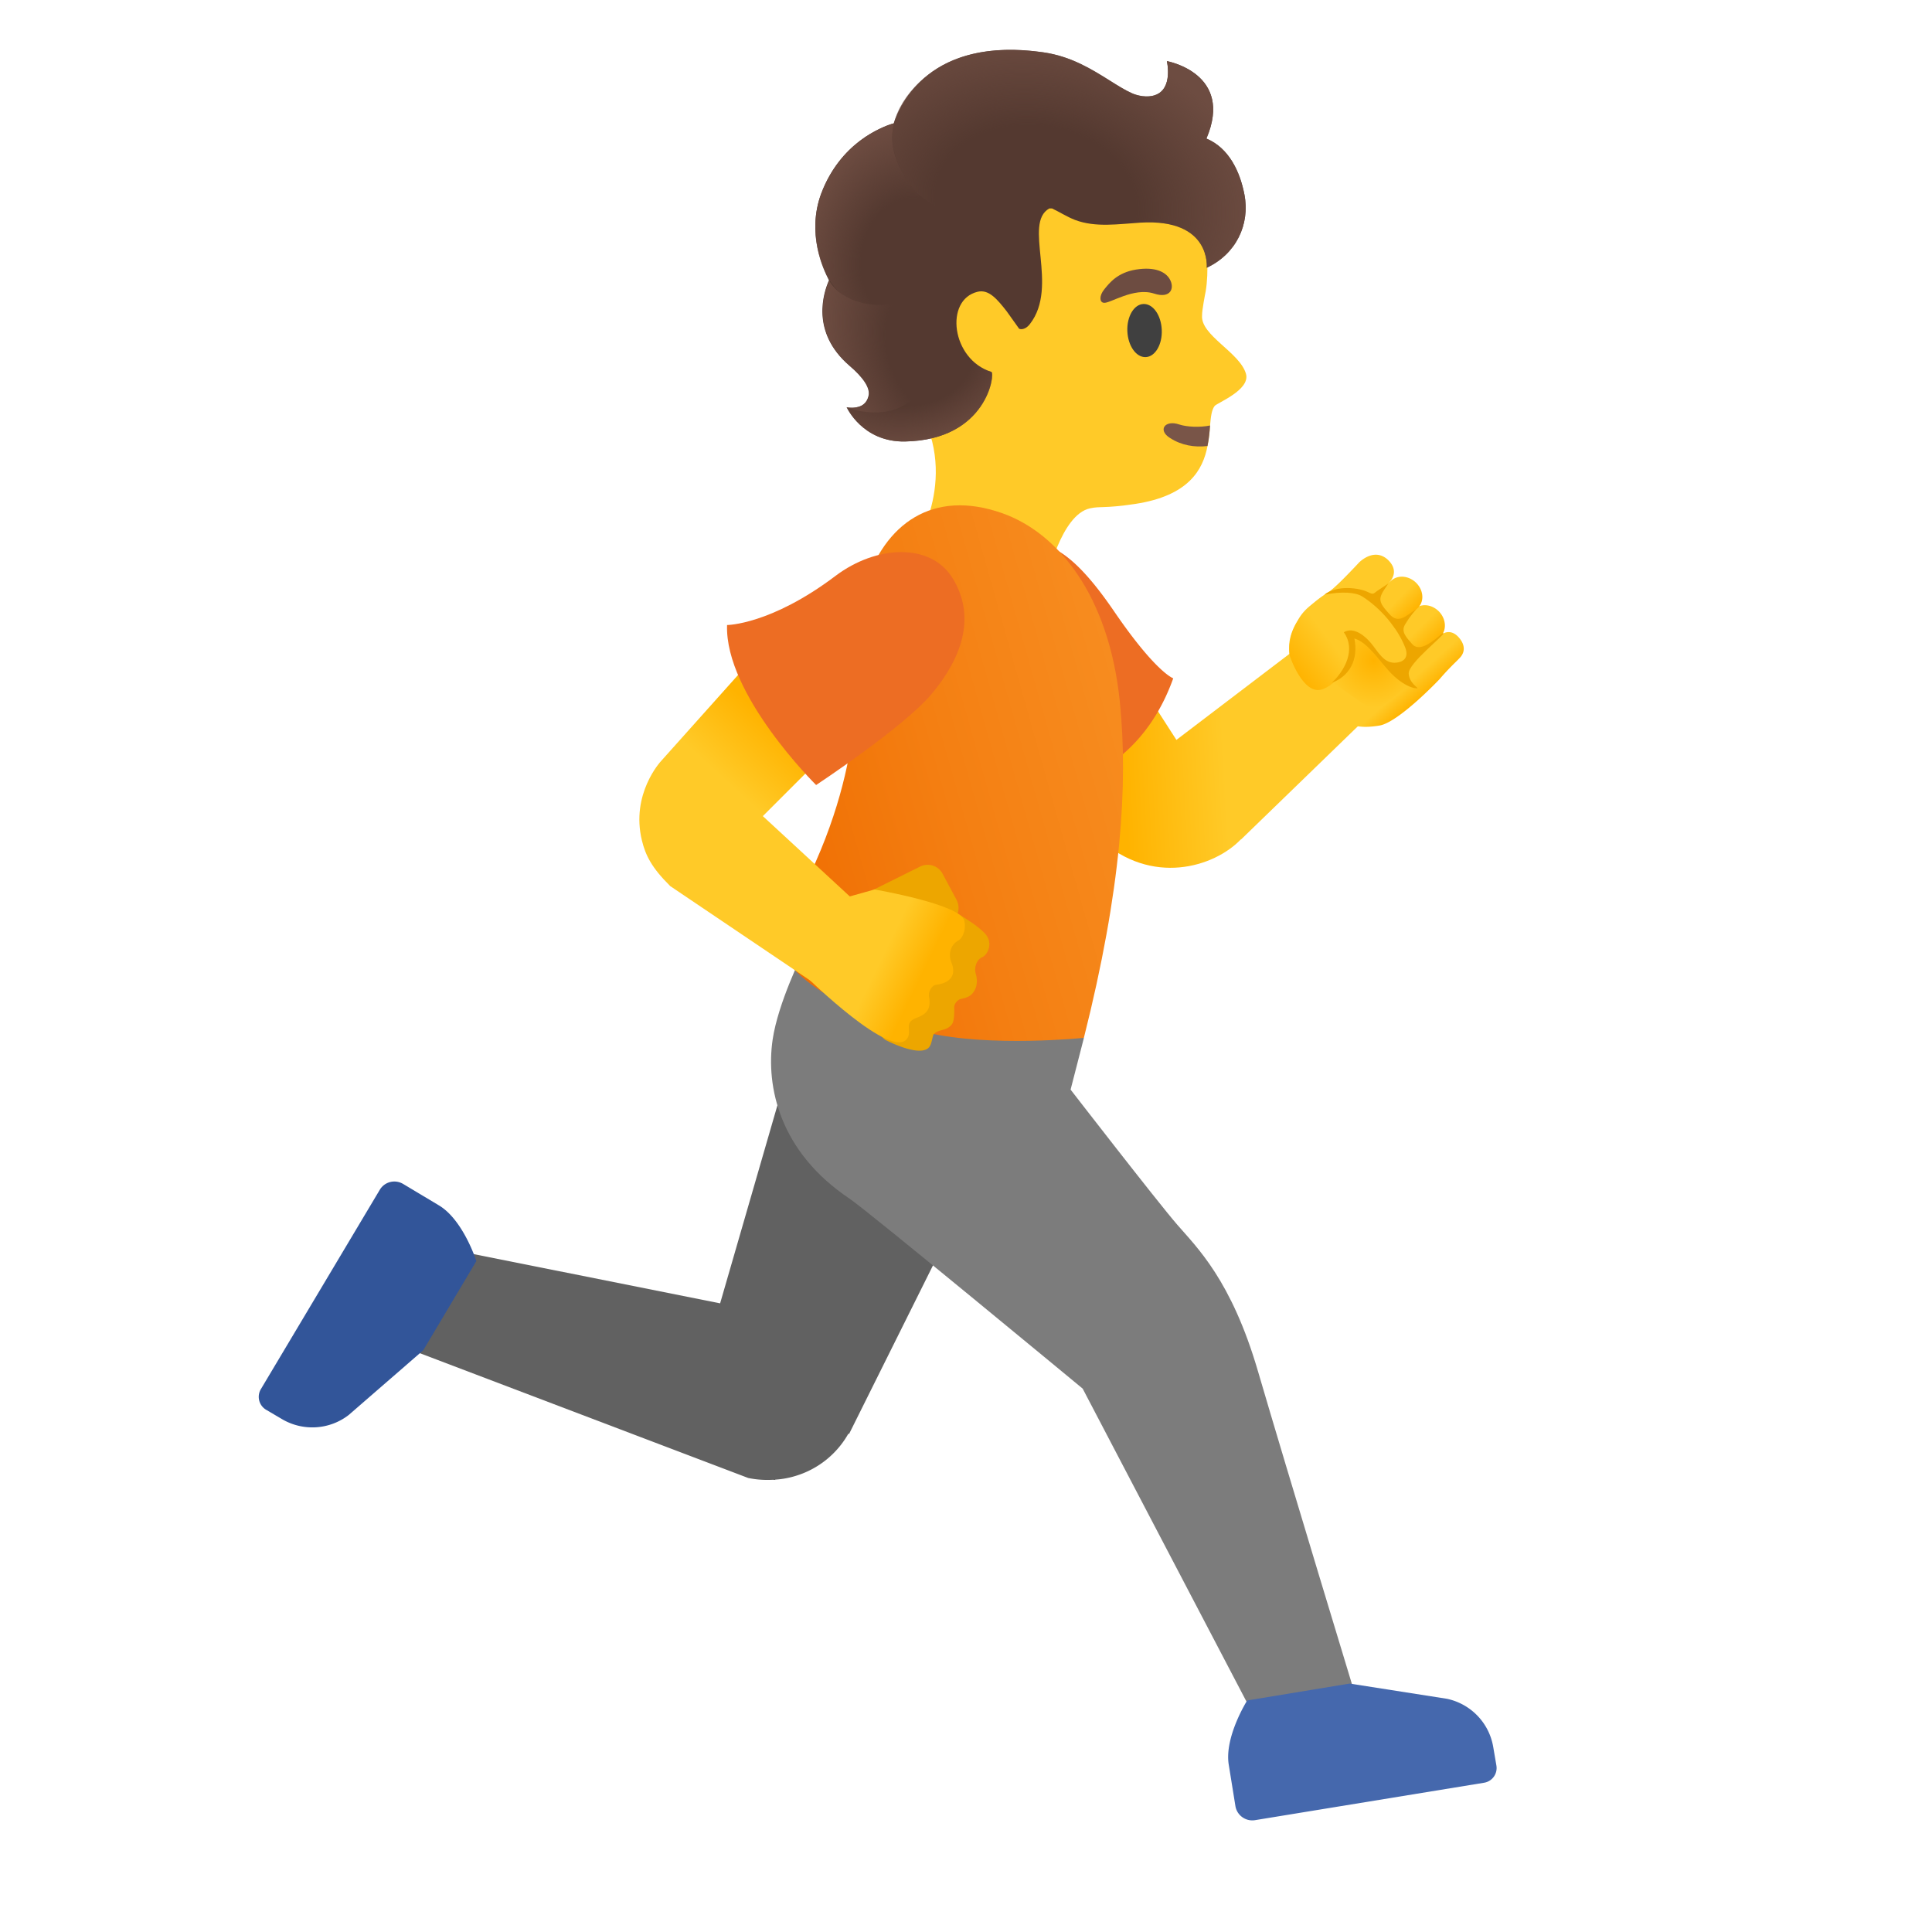 <svg xmlns="http://www.w3.org/2000/svg" width="1em" height="1em" viewBox="0 0 128 128"><path fill="#FFCA28" d="M60.6 36.19s-1.12 4.32 3.68 5.44c4.2.99 5.08-3.25 5.08-3.25s.93-4.28 2.85-4.7c.73-.16.89.02 2.98-.29c3.57-.54 4.51-2.27 4.81-3.84c.1-.48.14-.95.17-1.36c.05-.57.1-1.03.3-1.29c.16-.21 2.38-1.06 2.08-2.13c-.4-1.42-3.02-2.55-2.91-3.87c-.01-.34.21-1.45.24-1.6c.21-1.26.14-3.02-.26-4.76c-1.1-4.8-4.23-8.43-9.6-8.94c-4.81-.44-10.31 3.14-12.56 7.41c-1.44 2.74.65 9.81 3.11 13.55c3.2 4.88.03 9.63.03 9.63"/><path fill="#795548" d="M77.52 29.02c.76.49 1.62.63 2.48.53c.1-.48.14-.95.17-1.36c-.68.14-1.54.1-2.05-.07c-.94-.32-1.44.38-.6.9"/><path fill="#404040" d="M74.69 21.94c-.04-.97.44-1.78 1.07-1.8s1.17.74 1.21 1.72c.04.97-.44 1.78-1.07 1.8s-1.17-.75-1.21-1.72"/><path fill="#6D4C41" d="M76.46 19.45c1.1.36 1.39-.36 1.03-.97c-.26-.44-.92-.83-2.23-.62c-1.23.2-1.76.89-2.1 1.31s-.32.85-.04.89c.39.08 1.98-1.05 3.34-.61"/><path fill="#616161" d="m29.14 82.64l18.57 3.71l5.17-17.87l12.43 8.33l-9.06 18.2l-.04-.03a6 6 0 0 1-3.49 2.8c-.45.14-.9.22-1.36.25v.02l-.15-.01c-.56.03-1.11-.01-1.64-.12l-22.92-8.71z"/><path fill="#325599" d="M25.16 78.83c.32-.54 1.01-.71 1.55-.39l2.37 1.42c1.61.96 2.48 3.69 2.48 3.69l-3.52 5.91l-4.93 4.28c-1.27.99-3.02 1.1-4.41.29l-1.07-.63a.995.995 0 0 1-.35-1.36z"/><path fill="#7C7C7C" d="M83.14 113.8L71.73 92S57.52 80.24 56.28 79.41c-4.63-3.1-5.55-7.41-5.09-10.54c.36-2.43 1.97-5.66 1.97-5.66l18.65 5.56l-.88 3.42s5.71 7.38 7.04 8.92s3.61 3.69 5.38 9.76c1.87 6.4 6.56 21.83 6.56 21.83z"/><path fill="#4568AD" d="M83.15 120.59c-.62.1-1.2-.32-1.3-.93l-.44-2.73c-.31-1.85 1.22-4.27 1.22-4.27l6.79-1.12l6.45 1.01c1.58.34 2.79 1.6 3.06 3.19l.21 1.23a.987.987 0 0 1-.81 1.14z"/><linearGradient id="IconifyId195ac99e25a590abd171679" x1="91.058" x2="74.313" y1="81.838" y2="80.908" gradientTransform="matrix(1 0 0 -1 0 130)" gradientUnits="userSpaceOnUse"><stop offset=".598" stop-color="#FFCA28"/><stop offset="1" stop-color="#FFB300"/></linearGradient><path fill="url(#IconifyId195ac99e25a590abd171679)" d="m77.94 49.02l8.96-6.82l4.36 4.66l-9.04 8.76l-.01-.01c-1.77 1.85-5.92 3.11-9.37-.03c-3.28-2.99-7.33-9.36-7.33-9.36l7.01-5.62z"/><path fill="#ED6D23" d="M77.73 44.94c-2.57 7.19-8.87 7.41-8.87 7.41l-5.02-8.6a4.86 4.86 0 0 1 1.74-6.64l.83-.49c2.31-1.35 4.27-.69 7.38 3.85c2.79 4.09 3.94 4.47 3.94 4.47"/><linearGradient id="IconifyId195ac99e25a590abd171680" x1="75.227" x2="49.642" y1="81.125" y2="73.911" gradientTransform="matrix(1 0 0 -1 0 130)" gradientUnits="userSpaceOnUse"><stop offset="0" stop-color="#F78C1F"/><stop offset=".482" stop-color="#F47F12"/><stop offset="1" stop-color="#EF6C00"/></linearGradient><path fill="url(#IconifyId195ac99e25a590abd171680)" d="M71.81 68.76c2.48-9.84 2.94-16.75 2.38-22.29c-.72-6.98-4.05-11.15-7.79-12.47c-4.62-1.63-7.82.72-9.11 4.9c-.88 2.85-.71 5.04-.64 6.4c0 0 .64 7.47-5.3 16.82c0 0 .57 4.06 10.05 6.29c4.22.99 10.41.35 10.41.35"/><path fill="#EDA600" d="M56.54 59.61s4.34-2.16 4.39-2.18a1.12 1.12 0 0 1 1.52.46l.93 1.74c.15.29.16.61.06.9c.5.29 1.73 1.05 1.99 1.56c.3.58-.04 1.19-.36 1.33c-.37.16-.54.68-.43 1.07c.12.4.11.81-.08 1.14s-.43.46-.89.55c-.22.04-.45.32-.45.54c.01.34.01.93-.16 1.15c-.34.45-.9.31-1.19.64c-.11.13-.12.7-.35.91c-.68.64-2.89-.54-2.89-.54l-4.22-3.91z"/><linearGradient id="IconifyId195ac99e25a590abd171681" x1="54.553" x2="61.064" y1="68.507" y2="65.344" gradientTransform="matrix(1 0 0 -1 0 130)" gradientUnits="userSpaceOnUse"><stop offset=".598" stop-color="#FFCA28"/><stop offset="1" stop-color="#FFB300"/></linearGradient><path fill="url(#IconifyId195ac99e25a590abd171681)" d="m57.94 58.93l-2.67.75l-1.83 5.05s5.71 5.62 6.68 4.05c.31-.49-.26-1.02.57-1.33c.59-.22 1.03-.5.86-1.41c-.07-.34.2-.76.44-.79c1.08-.13 1.36-.73 1.04-1.49c-.18-.42-.14-1.13.47-1.45c.22-.12.53-.61.39-1.31c-.23-1.09-5.95-2.07-5.95-2.07"/><linearGradient id="IconifyId195ac99e25a590abd171682" x1="46.696" x2="54.882" y1="69.682" y2="78.612" gradientTransform="matrix(1 0 0 -1 0 130)" gradientUnits="userSpaceOnUse"><stop offset=".598" stop-color="#FFCA28"/><stop offset="1" stop-color="#FFB300"/></linearGradient><path fill="url(#IconifyId195ac99e25a590abd171682)" d="m54.27 65.36l-9.89-6.67v-.01c-1.19-1.18-1.61-2-1.85-2.99c-.76-3.1 1.26-5.26 1.26-5.26l9.15-10.23l5.64 5.83l-8.04 8.04l6.01 5.55z"/><path fill="#ED6D23" d="M54.07 52.01s-6.06-5.99-5.9-10.6c0 0 2.89-.01 7.19-3.26c2.71-2.04 6.31-2.21 7.76.17c1.29 2.1 1.08 4.69-1.4 7.66c-1.86 2.21-7.65 6.03-7.65 6.03"/><linearGradient id="IconifyId195ac99e25a590abd171683" x1="92.598" x2="94.604" y1="88.982" y2="86.957" gradientTransform="matrix(1 0 0 -1 0 130)" gradientUnits="userSpaceOnUse"><stop offset=".5" stop-color="#FFCA28"/><stop offset="1" stop-color="#FFB300"/></linearGradient><path fill="url(#IconifyId195ac99e25a590abd171683)" d="m91.71 43.39l.03.02c.43.54 1.17.69 1.65.32l1.95-1.47c.48-.36.52-1.1.09-1.64s-1.17-.69-1.65-.32l-1.95 1.47c-.49.37-.56 1.08-.12 1.62"/><linearGradient id="IconifyId195ac99e25a590abd171684" x1="93.859" x2="87.606" y1="83.507" y2="90.531" gradientTransform="matrix(1 0 0 -1 0 130)" gradientUnits="userSpaceOnUse"><stop offset="0" stop-color="#FFB300"/><stop offset=".138" stop-color="#FFCA28"/><stop offset=".831" stop-color="#FFCA28"/></linearGradient><path fill="url(#IconifyId195ac99e25a590abd171684)" d="M90.07 37.24a.1.1 0 0 0-.04.04c-.89.95-1.68 1.74-2.02 1.95c-.9.57-1.74 1.29-2.26 2.3c-.97 1.89.27 3.75 1.72 5.12c1.44 1.38 2.35 1.68 3.92 1.42c1.28-.21 3.99-3.08 3.99-3.08c.28-.33.6-.67.92-.99c.12-.12.25-.24.37-.37l.01-.01c.37-.36.42-.84.01-1.34c-.54-.66-1.07-.32-1.13-.27l-.01.01c-.25.23-.52.54-.72.69c-.58.43-.9.51-.9.51l-2.74-3.48l.93-1.24s.01-.02.04-.05c.1-.16.49-.73-.25-1.4c-.82-.7-1.67.03-1.84.19"/><linearGradient id="IconifyId195ac99e25a590abd171685" x1="91.045" x2="93.001" y1="90.626" y2="88.739" gradientTransform="matrix(1 0 0 -1 0 130)" gradientUnits="userSpaceOnUse"><stop offset=".5" stop-color="#FFCA28"/><stop offset="1" stop-color="#FFB300"/></linearGradient><path fill="url(#IconifyId195ac99e25a590abd171685)" d="M90.16 41.96c.48.51 1.23.59 1.68.19l2.07-1.85c.45-.4.43-1.14-.05-1.65s-1.23-.59-1.68-.19l-2.07 1.85c-.44.41-.42 1.14.05 1.65"/><linearGradient id="IconifyId195ac99e25a590abd171686" x1="91.034" x2="86.076" y1="88.888" y2="85.108" gradientTransform="matrix(1 0 0 -1 0 130)" gradientUnits="userSpaceOnUse"><stop offset=".5" stop-color="#FFCA28"/><stop offset="1" stop-color="#FFB300"/></linearGradient><path fill="url(#IconifyId195ac99e25a590abd171686)" d="M92.85 42.26c-.45-.65-1-1.45-1.61-2.14c-.09-.1-.17-.19-.26-.28c-.84-.87-1.94-1.02-3.32-.27c-.05.03-.09.05-.14.08c-.08.05-.16.1-.25.15l-.01.01c-.12.08-.24.16-.36.25c-.41.3-.72.67-.91 1.03c-.76 1.21-.54 2.36-.54 2.36s.88 2.68 2.18 2.21s1.97-2.32 1.97-2.32L89.26 42c.39-.04.73.13 1.19.65c.15.17.32.38.52.63c.02.03.27.34.29.36c.3.33.64.49 1.05.46c.53-.03.98-.54 1.23-.74c-.19-.24-.44-.75-.69-1.1"/><radialGradient id="IconifyId195ac99e25a590abd171687" cx="-1183.087" cy="757.895" r="1" gradientTransform="matrix(-3.107 0 0 3.107 -3584.831 -2311.014)" gradientUnits="userSpaceOnUse"><stop offset="0" stop-color="#FFB300"/><stop offset="1" stop-color="#FFCA28"/></radialGradient><path fill="url(#IconifyId195ac99e25a590abd171687)" d="m93.44 45.35l-1.62-1.33l-.86-.98l-1.12-.98l-.39.17l.24 1.28l-.84 1.26l-.53.45l2.75 1.95z"/><path fill="#EDA600" d="M93.33 44.62c.03.62.63.96.59.97c-.17.07-1.01-.14-1.94-1.18c-.72-.81-1.41-1.86-2.25-2.11c.29 1.42-.34 2.51-1.5 2.94c.89-.83 1.61-2.23.8-3.35c.66-.4 1.43.26 1.82.74c.45.54.85 1.38 1.68 1.27c.57-.07.78-.43.58-.97c-.5-1.32-1.67-2.67-2.87-3.42c-.44-.27-1.34-.34-2.5-.11c.85-.66 2.3-.45 2.85-.19c.47.22.35.13.77-.14c.21-.14.42-.28.62-.41c-.17.28-.47.62-.52.95c-.06.41.33.76.57 1.05c.62.74 1.16.1 1.8-.3c-.43.51-.53.67-.75 1.03c-.29.49.15.89.47 1.27c.65.78 1.99-.81 2.08-.71c.1.12-2.33 1.99-2.3 2.67"/><path fill="#543930" d="M54.41 12.82c1.26-3.34 3.93-4.39 4.8-4.65c.39-1.21 2.38-5.8 9.93-4.7c1.84.27 3.19 1.12 4.39 1.87c.51.32 1 .63 1.45.83c.37.17 1.02.32 1.55.13c1.21-.42.78-2.25.78-2.25s4.46.8 2.62 5.13c1.5.63 2.22 2.2 2.51 3.68c.4 2.02-.56 3.98-2.49 4.88c0 0 .33-3.27-4.38-2.99c-1.46.09-2.98.34-4.35-.18c-.52-.2-1.01-.52-1.52-.76h-.18c-1.77.99.66 5.15-1.28 7.65c-.38.49-.72.32-.72.32l-.82-1.15c-.62-.79-1.18-1.48-1.93-1.3c-2.21.53-1.74 4.48.91 5.31c.26.08-.27 4.51-5.73 4.61c-2.82.05-3.86-2.27-3.86-2.27s1.21.28 1.45-.75c.13-.53-.37-1.24-1.27-2.01c-2.58-2.22-1.71-4.83-1.35-5.65c-.38-.74-1.49-3.14-.51-5.75"/><radialGradient id="IconifyId195ac99e25a590abd171688" cx="-987.746" cy="679.781" r="1" gradientTransform="matrix(-6.642 2.591 3.731 9.565 -9034.781 -3919.447)" gradientUnits="userSpaceOnUse"><stop offset=".45" stop-color="#6D4C41" stop-opacity="0"/><stop offset="1" stop-color="#6D4C41"/></radialGradient><path fill="url(#IconifyId195ac99e25a590abd171688)" d="M54.94 18.58c-.05-.09.82 1.99 4.42 1.58c1.48-.03 3.61 3.51 1.49 5.91c-1.88 2.12-4.74.92-4.74.92s.39.11.96-.1c.37-.14.49-.62.49-.64c.13-.53-.37-1.24-1.27-2.01c-2.58-2.24-1.71-4.85-1.35-5.66"/><radialGradient id="IconifyId195ac99e25a590abd171689" cx="-1025.658" cy="645.322" r="1" gradientTransform="matrix(-7.177 -.841 -1.061 9.057 -6616.182 -6690.066)" gradientUnits="userSpaceOnUse"><stop offset=".45" stop-color="#6D4C41" stop-opacity="0"/><stop offset="1" stop-color="#6D4C41"/></radialGradient><path fill="url(#IconifyId195ac99e25a590abd171689)" d="M54.41 12.82c.66-1.76 1.91-3.25 3.57-4.13c.24-.13.83-.43 1.24-.51c-.18.78-.15 1.61.2 2.45c.01.03.41 1.29 1.52 2.29c-.77 1.11-1.15 2.45-1.5 3.77c-.31 1.15-.6 2.41-.08 3.48c-.69-.03-1.79.18-3.01-.34c-1.17-.5-1.8-1.83-2.11-3.02c-.33-1.32-.31-2.71.17-3.99"/><radialGradient id="IconifyId195ac99e25a590abd171690" cx="-958.943" cy="636.267" r="1" gradientTransform="matrix(-14.736 -2.012 -1.512 11.076 -13100.154 -8963.387)" gradientUnits="userSpaceOnUse"><stop offset=".45" stop-color="#6D4C41" stop-opacity="0"/><stop offset="1" stop-color="#6D4C41"/></radialGradient><path fill="url(#IconifyId195ac99e25a590abd171690)" d="M59.43 10.63c-.91-2.22.28-4.3 2.11-5.71c2.15-1.65 5.01-1.83 7.6-1.45c1.84.27 3.19 1.12 4.39 1.87c.51.32 1 .63 1.45.83c.37.17 1.02.32 1.55.13c1.21-.42.78-2.25.78-2.25s4.46.8 2.62 5.13c1.5.63 2.22 2.2 2.51 3.68c.4 2.02-.56 3.98-2.49 4.88c0 0 .33-3.27-4.38-2.99c-1.46.09-2.98.34-4.35-.18c-1.21-.46-1.63-1.1-2.97-1c-1.45.11-3.37.69-4.86.49c-3.02-.41-3.95-3.39-3.96-3.43"/><radialGradient id="IconifyId195ac99e25a590abd171691" cx="-987.164" cy="739.888" r="1" gradientTransform="matrix(-7.723 2.113 1.359 4.965 -8568.58 -1563.21)" gradientUnits="userSpaceOnUse"><stop offset=".45" stop-color="#6D4C41" stop-opacity="0"/><stop offset="1" stop-color="#6D4C41"/></radialGradient><path fill="url(#IconifyId195ac99e25a590abd171691)" d="M60.85 26.07c.95-1.05 1.18-2.75 2.68-3.69c.3.98 1.03 1.91 2.16 2.26c.26.08-.27 4.51-5.73 4.61c-2.82.05-3.86-2.27-3.86-2.27s2.83 1.2 4.75-.91"/></svg>